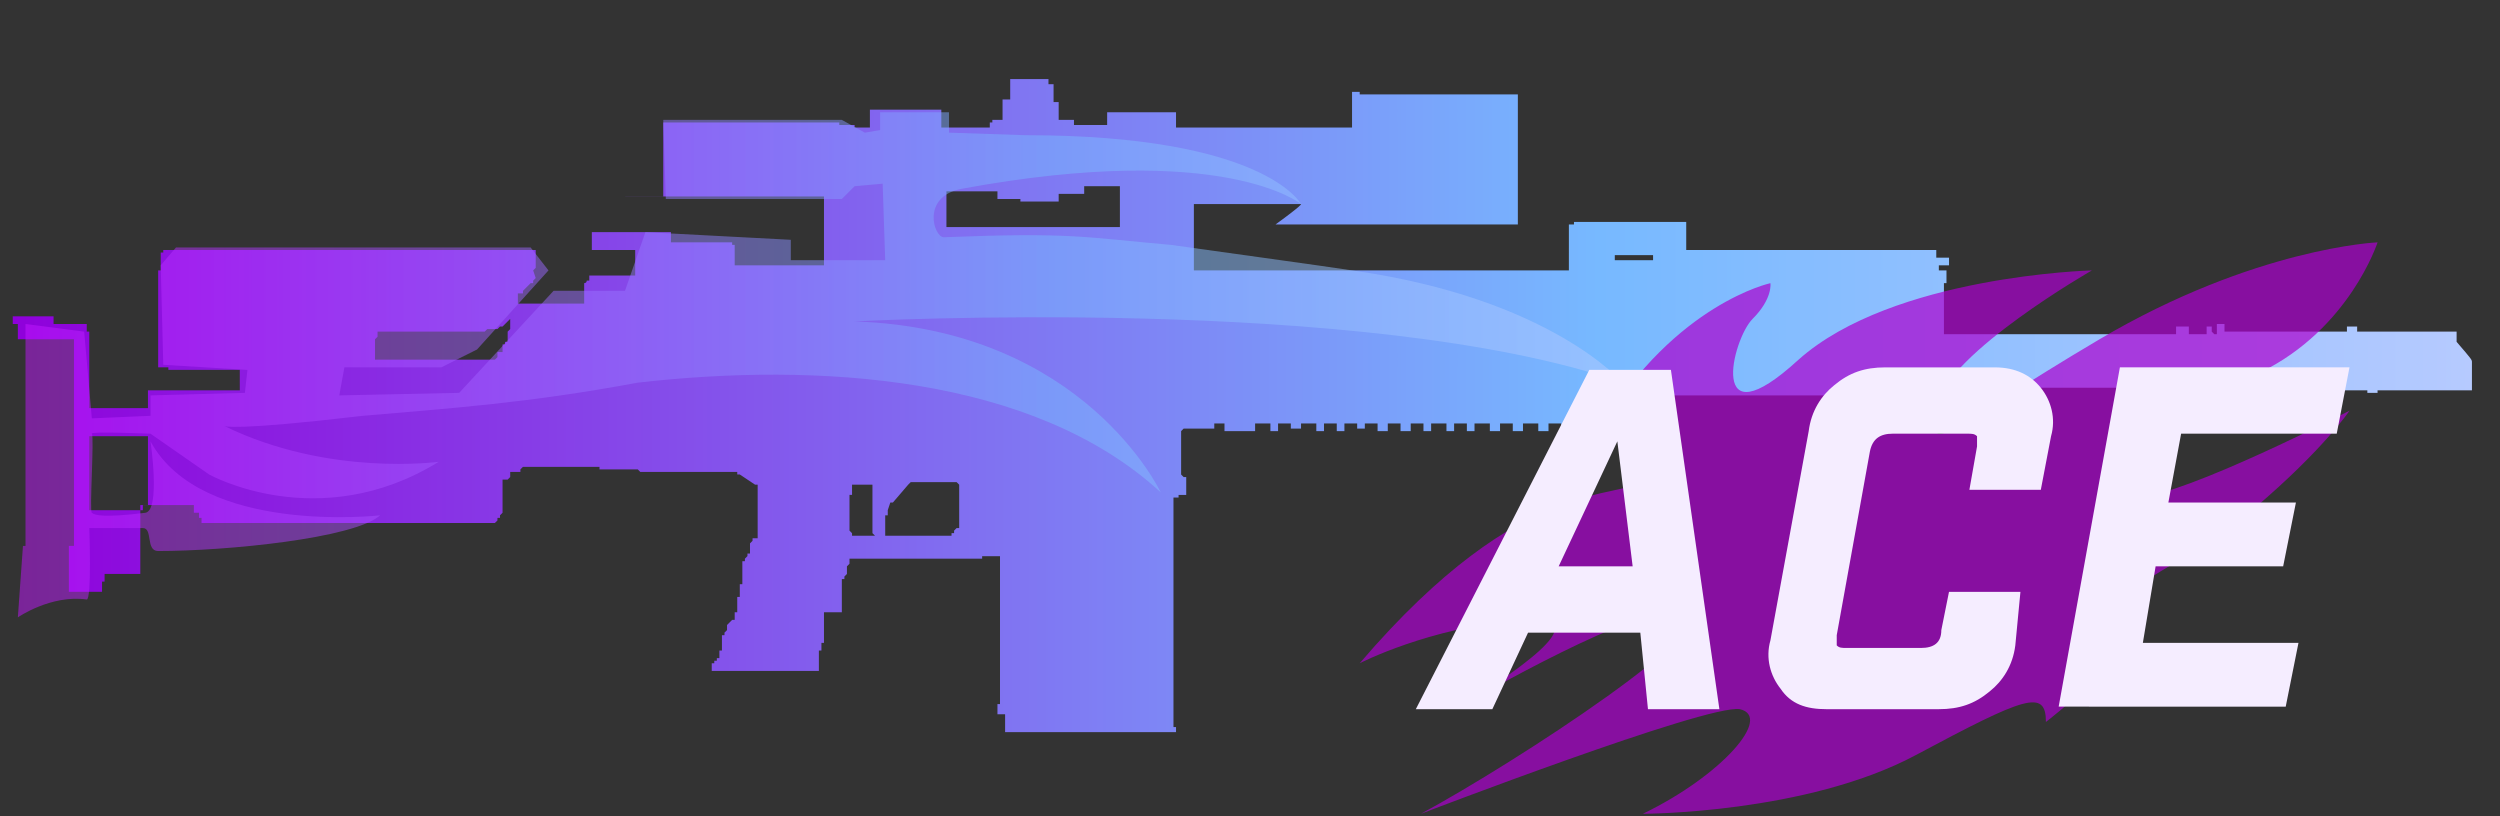 <?xml version="1.0" encoding="utf-8"?>
<!-- Generator: Adobe Illustrator 16.0.0, SVG Export Plug-In . SVG Version: 6.00 Build 0)  -->
<!DOCTYPE svg PUBLIC "-//W3C//DTD SVG 1.0//EN" "http://www.w3.org/TR/2001/REC-SVG-20010904/DTD/svg10.dtd">
<svg version="1.0" id="图层_1" xmlns="http://www.w3.org/2000/svg" xmlns:xlink="http://www.w3.org/1999/xlink" x="0px" y="0px"
	 width="98px" height="32px" viewBox="0 0 98 32" enable-background="new 0 0 98 32" xml:space="preserve">
<rect x="0" y="0" width="98" height="32" fill="#333333" stroke="none"/>
<g id="Selected_Items">
	<g>
		<g id="Selected_Items_44_">
			
				<linearGradient id="SVGID_1_" gradientUnits="userSpaceOnUse" x1="375.46" y1="-262.5" x2="471.86" y2="-262.5" gradientTransform="matrix(1 0 0 -1 -374.96 -246.6)">
				<stop  offset="0" style="stop-color:#8F00DB"/>
				<stop  offset="0.645" style="stop-color:#77B9FF"/>
				<stop  offset="1" style="stop-color:#B6CAFF"/>
			</linearGradient>
			<path fill="url(#SVGID_1_)" d="M96.9,14.2v0.1l0,0v0.1c0,0,0,0,0,0.1c0,0,0,0,0,0.1v0.1l0,0v0.1c0,0,0,0,0,0.1c0,0,0,0,0,0.1
				c0,0,0,0,0,0.1c0,0,0,0,0,0.1v0.1c-0.101,0-0.101,0-0.2,0c-1.2,0-2.4,0-3.5,0v0.1c-0.101,0-0.3,0-0.4,0v-0.1c-1.7,0-3.3,0-5,0
				v0.1v0.1v0.1l0,0c-0.1,0-0.1,0-0.2,0v-0.1h-0.1l0,0c0,0,0,0,0-0.1l0,0v-0.1c-0.1,0-0.3,0-0.5,0v0.1c-0.1,0-0.1,0-0.2,0v-0.1
				c-0.1,0-0.3,0-0.5,0v0.1v0.1v0.1c0,0-0.1,0-0.2,0H86l0,0c-0.1,0-0.1,0-0.2,0l0,0v-0.1v-0.1v-0.1v-0.1c-3,0-5.899,0-8.8,0l0,0l0,0
				c0,0,0,0-0.1,0H76.8v0.3c-0.1,0-0.2,0-0.3,0c-4.5,0-8.9,0-13.4,0v0.4c0,0,0,0-0.1,0v0.6h0.1v0.3H63l0,0l0,0l0,0l0,0l0,0
				c-0.1,0-0.3,0-0.4,0V16.9c-0.1,0-0.199,0-0.399,0V16.6c-0.2,0-0.5,0-0.7,0V16.9c-0.1,0-0.2,0-0.3,0V16.6c-0.101,0-0.3,0-0.5,0
				V16.9c-0.101,0-0.3,0-0.4,0V16.6c-0.2,0-0.399,0-0.6,0V16.9c-0.101,0-0.3,0-0.4,0V16.6c-0.2,0-0.3,0-0.5,0V16.9
				c-0.1,0-0.3,0-0.399,0V16.6c-0.2,0-0.4,0-0.601,0V16.9c-0.1,0-0.2,0-0.3,0V16.6h-0.2c-0.1,0-0.2,0-0.3,0V16.9c-0.1,0-0.2,0-0.3,0
				V16.6c-0.2,0-0.4,0-0.601,0V16.9c-0.1,0-0.199,0-0.3,0V16.6c-0.1,0-0.3,0-0.5,0V16.9c-0.1,0-0.3,0-0.399,0V16.6
				c-0.2,0-0.301,0-0.5,0V16.9c-0.101,0-0.301,0-0.4,0V16.6c-0.2,0-0.3,0-0.5,0v0.2c-0.1,0-0.2,0-0.3,0v-0.2c-0.2,0-0.3,0-0.5,0
				V16.9c-0.101,0-0.2,0-0.3,0V16.6c-0.101,0-0.301,0-0.5,0V16.9c-0.101,0-0.2,0-0.301,0V16.6c-0.199,0-0.399,0-0.6,0v0.2
				c-0.1,0-0.3,0-0.4,0v-0.2c-0.1,0-0.3,0-0.5,0V16.9c-0.1,0-0.199,0-0.3,0V16.6c-0.2,0-0.4,0-0.6,0V16.9c-0.4,0-0.8,0-1.2,0V16.6
				c-0.1,0-0.3,0-0.4,0V16.7l0,0l0,0l0,0v0.1l0,0l0,0l0,0c-0.1,0-0.2,0-0.3,0c-0.1,0-0.1,0-0.2,0H47l0,0h-0.1l0,0l0,0
				c-0.1,0-0.1,0-0.2,0c-0.1,0-0.1,0-0.1,0l0,0l0,0c0,0,0,0-0.1,0h-0.1l0,0L46.3,16.9l0,0l0,0V17l0,0l0,0l0,0c0,0,0,0,0,0.1l0,0
				c0,0,0,0,0,0.101v0.5c0,0,0,0,0,0.1c0,0.101,0,0.101,0,0.101V18v0.1V18.2v0.1c0,0.101,0,0.101,0,0.101v0.1c0,0,0,0,0,0.1l0,0
				l0.1,0.101l0,0c0,0,0,0,0.1,0l0,0l0,0l0,0v0.7l0,0l0,0l0,0l0,0c-0.1,0-0.2,0-0.3,0v0.1h-0.1c0,0,0,0-0.1,0l0,0c0,0.1,0,0.1,0,0.2
				c0,0.1,0,0.1,0,0.2c0,0,0,0.1,0,0.199c0,0.101,0,0.2,0,0.2c0,0.101,0,0.101,0,0.2s0,0.1,0,0.2c0,0.1,0,0.1,0,0.2
				c0,0.1,0,0.1,0,0.199c0,0.101,0,0.101,0,0.2c0,0.101,0,0.2,0,0.3c0,0,0,0.101,0,0.2c0,0.101,0,0.101,0,0.2s0,0.1,0,0.2
				c0,0.1,0,0.1,0,0.2c0,0.1,0,0.1,0,0.199c0,0,0,0.101,0,0.2c0,0.101,0,0.2,0,0.2c0,0.1,0,0.1,0,0.2c0,0.1,0,0.1,0,0.2
				c0,0.1,0,0.1,0,0.199c0,0,0,0.101,0,0.2c0,0.101,0,0.101,0,0.2s0,0.2,0,0.3c0,0.101,0,0.101,0,0.2s0,0.1,0,0.2c0,0.1,0,0.1,0,0.2
				c0,0.1,0,0.1,0,0.199c0,0.101,0,0.2,0,0.301c0,0,0,0.1,0,0.199c0,0.101,0,0.2,0,0.2c0,0.101,0,0.101,0,0.2c0,0,0,0.1,0,0.2
				c0,0.1,0,0.1,0,0.2c0,0.1,0,0.1,0,0.1V28c0,0.1,0,0.1,0,0.2v0.1V28.4v0.1c0,0,0,0,0.1,0v0.2c-2.2,0-4.3,0-6.5,0
				c-0.1,0-0.1,0-0.1,0h-0.1V28.6c0,0,0,0,0-0.1s0,0,0-0.1V28.3c0,0,0,0,0-0.1l0,0c0,0,0,0,0-0.101l0,0c0,0,0,0,0-0.1l0,0l0,0
				c-0.1,0-0.2,0-0.3,0v-0.4c0,0,0,0,0.1,0c0-0.1,0-0.199,0-0.199c0-0.101,0-0.101,0-0.2c0-0.101,0-0.101,0-0.2s0-0.1,0-0.2
				c0-0.1,0-0.1,0-0.2c0-0.1,0-0.1,0-0.199c0-0.101,0-0.2,0-0.301c0,0,0-0.1,0-0.199c0-0.101,0-0.101,0-0.2c0-0.101,0-0.101,0-0.2
				s0-0.1,0-0.2c0-0.1,0-0.2,0-0.3c0,0,0-0.1,0-0.2c0-0.1,0-0.2,0-0.2c0-0.1,0-0.1,0-0.199c0-0.101,0-0.101,0-0.2
				c0-0.101,0-0.101,0-0.2c0,0,0-0.1,0-0.2c0-0.1,0-0.1,0-0.2c0-0.1,0-0.199,0-0.3c0-0.1,0-0.1,0-0.2c0-0.1,0-0.1,0-0.199
				c0-0.101,0-0.101,0-0.2c0-0.101,0-0.101,0-0.2s0-0.2,0-0.3c0,0,0-0.101,0-0.2s0-0.1,0-0.2c-0.1,0-0.1,0-0.1,0c-0.1,0-0.2,0-0.3,0
				l0,0c0,0,0,0-0.1,0l0,0l0,0h-0.1c-0.1,0-0.1,0-0.1,0V21.9c-1.6,0-3.2,0-4.8,0c-0.1,0-0.3,0-0.4,0V22.1L33.2,22.2l0,0l0,0l0,0l0,0
				l0,0v0.1l0,0l0,0V22.4l0,0v0.1l0,0l-0.1,0.1l0,0l0,0l0,0l0,0V22.7l0,0l0,0l0,0l0,0H33v0.1l0,0V22.9l0,0l0,0l0,0l0,0l0,0l0,0l0,0
				V24c0,0,0,0-0.1,0c-0.2,0-0.4,0-0.6,0l0,0v0.1l0,0l0,0l0,0l0,0l0,0l0,0l0,0l0,0l0,0l0,0l0,0l0,0l0,0l0,0V24.2l0,0l0,0l0,0l0,0
				l0,0l0,0l0,0l0,0l0,0l0,0V25l0,0v0.2l0,0l0,0l0,0c0,0,0,0-0.1,0v0.1l0,0V25.4l0,0l0,0l0,0l0,0l0,0l0,0l0,0l0,0v0.1l0,0l0,0l0,0
				l0,0l0,0l0,0l0,0l0,0h-0.1l0,0l0,0l0,0l0,0l0,0l0,0l0,0v0.1l0,0l0,0l0,0l0,0l0,0l0,0l0,0l0,0v0.5l0,0l0,0l0,0l0,0V26.2l0,0v0.1
				l0,0c0,0,0,0-0.1,0l0,0c-0.2,0-0.4,0-0.6,0h-0.1c0,0,0,0-0.1,0c0,0,0,0-0.1,0H31c-0.1,0-0.1,0-0.2,0l0,0c-0.1,0-0.1,0-0.2,0
				s-0.1,0-0.2,0h-0.1h-0.1c-0.1,0-0.1,0-0.2,0h-0.1h-0.1h-0.1c-0.1,0-0.1,0-0.1,0h-0.1c-0.1,0-0.1,0-0.2,0h-0.1h-0.1l0,0H29h-0.1
				h-0.1h-0.1h-0.1h-0.1c-0.1,0-0.1,0-0.1,0s0,0-0.1,0h-0.1c-0.1,0-0.1,0-0.1,0c-0.1,0-0.1,0-0.2,0l0,0V25.9l0,0V26l0,0l0,0l0,0l0,0
				l0,0l0,0c0,0,0,0,0.1,0v-0.1l0,0l0,0h0.1V25.8l0,0l0,0c0,0,0,0,0.1,0v-0.1l0,0l0,0l0,0l0,0V25.6l0,0v-0.1l0,0l0,0l0,0l0,0
				c0,0,0,0,0.1,0V25l0,0l0,0l0,0l0,0l0,0l0,0v-0.1l0,0l0,0h0.1V24.8l0.1-0.1V24.6l0,0l0,0l0,0l0,0v-0.1l0.1-0.1l0,0l0.1-0.101l0,0
				l0,0h0.1v-0.1l0,0V24.1l0,0V24l0,0l0,0l0,0h0.1v-0.1l0,0V23.8l0,0l0,0l0,0l0,0l0,0l0,0v-0.1l0,0v-0.2l0,0l0,0v-0.1H29l0,0V23.3
				l0,0l0,0v-0.1l0,0l0,0l0,0l0,0V23.1l0,0V23l0,0l0,0v-0.1h0.1V22c0,0,0,0,0.1,0l0,0l0,0l0,0v-0.1l0,0l0,0l0.1-0.101v-0.1
				c0,0,0,0,0.1,0l0,0V21.6l0,0l0,0l0,0l0,0l0,0l0,0l0,0l0,0l0,0v-0.1l0,0l0,0l0,0l0,0l0,0l0,0l0,0v-0.1l0,0V21.3l0,0l0,0l0,0l0,0
				l0,0l0.1-0.1l0,0l0,0l0,0l0,0V21.1l0,0l0,0l0,0l0,0l0,0l0,0l0,0l0,0l0,0l0,0c0,0,0,0,0.1,0l0,0h0.1V21l0,0v-0.1l0,0V20.8l0,0l0,0
				v-0.3l0,0v-0.1l0,0V19h-0.1l0,0l0,0l0,0l0,0l0,0l0,0l0,0l0,0L29,18.6l0,0l0,0h-0.1l0,0v-0.1h-0.1l0,0l0,0c0,0,0,0-0.1,0l0,0l0,0
				l0,0l0,0l0,0c0,0,0,0-0.1,0c-1.2,0-2.4,0-3.5,0l0,0l0,0l0,0l0,0L25,18.4c0,0,0,0-0.1,0l0,0c0,0,0,0-0.1,0l0,0h-0.1l0,0
				c0,0,0,0-0.1,0h-0.1c-0.3,0-0.7,0-1,0V18.3c-0.8,0-1.5,0-2.3,0c0,0,0,0-0.1,0c-0.2,0-0.4,0-0.6,0l0,0L20.4,18.4l0,0l0,0l0,0l0,0
				l0,0l0,0l0,0l0,0l0,0l0,0l0,0l0,0v0.1c0,0,0,0-0.1,0l0,0l0,0l0,0l0,0l0,0l0,0l0,0h-0.1l0,0l0,0l0,0l0,0h-0.1c0,0,0,0-0.1,0l0,0
				l0,0v0.1l0,0l0,0l0,0l0,0l0,0l0,0l0,0l0,0l0,0l0,0l0,0V18.7l0,0l-0.1,0.1l0,0l0,0l0,0l0,0l0,0l0,0l0,0l0,0l0,0l0,0l0,0l0,0l0,0
				l0,0h-0.1l0,0l0,0l0,0l0,0l0,0l0,0l0,0c0,0,0,0-0.1,0l0,0l0,0l0,0l0,0l0,0l0,0l0,0l0,0l0,0V18.9l0,0c0,0,0,0,0,0.1s0,0,0,0
				s0,0,0,0.1c0,0.101,0,0.101,0,0.101s0,0,0,0.1c0,0,0,0,0,0.101v0.1c0,0,0,0,0,0.1c0,0.101,0,0,0,0.101c0,0.1,0,0.1,0,0.1
				s0,0,0,0.101l0,0V20c0,0,0,0,0,0.1l0,0L19.6,20.2c0,0,0,0,0,0.1c0,0,0,0-0.1,0c0,0,0,0,0,0.101c0,0,0,0-0.1,0.1c0,0,0,0-0.1,0
				l0,0h-0.1c0,0,0,0-0.1,0c0,0,0,0-0.1,0l0,0c-2.2,0-4.4,0-6.6,0c-0.8,0-1.5,0-2.3,0c-0.7,0-1.4,0-2.1,0l0,0c0,0,0,0-0.1,0v-0.1
				l0,0l0,0V20.3H7.8l0,0c0-0.1,0-0.1,0-0.2l0,0c-0.1,0-0.2,0-0.2,0V20l0,0c0,0,0,0,0-0.1l0,0c0,0,0,0,0-0.101c-0.7,0-1.4,0-2.1,0
				V19.9c0,0.1,0,0.1,0,0.199c0,0.101,0,0.101,0,0.2c0,0.101,0,0.101,0,0.2s0,0.2,0,0.3c0,0.101,0,0.101,0,0.2s0,0.1,0,0.2
				c0,0.1,0,0.1,0,0.2c0,0.1,0,0.1,0,0.199c0,0.101,0,0.101,0,0.2c0,0.101,0,0.101,0,0.2c0,0,0,0,0,0.1v0.4c-0.1,0-0.2,0-0.4,0l0,0
				c-0.3,0-0.7,0-1,0v0.3c0,0,0,0-0.1,0v0.4l0,0c0,0,0,0-0.1,0s-0.3,0-0.5,0l0,0l0,0l0,0H3.3l0,0c0,0,0,0-0.1,0c-0.1,0-0.2,0-0.2,0
				c-0.1,0-0.2,0-0.3,0l0,0V23.1V23v-0.1c0-0.101,0-0.101,0-0.101v-0.1c0,0,0,0,0-0.101c0-0.1,0-0.1,0-0.1v-0.1V22.3v-0.1
				c0-0.101,0-0.101,0-0.101V22v-0.1V21.8v-0.1c0,0,0,0,0-0.101c0-0.1,0-0.1,0-0.1v-0.1c0,0,0.1,0,0.2,0V21.1l0,0l0,0
				c0-0.1,0-0.1,0-0.199c0-0.101,0-0.101,0-0.2c0-0.101,0-0.101,0-0.2s0-0.1,0-0.2c0-0.1,0-0.1,0-0.2c0-0.1,0-0.1,0-0.199
				c0-0.101,0-0.101,0-0.2c0-0.101,0-0.2,0-0.3c0,0,0-0.101,0-0.2c0-0.101,0-0.101,0-0.2s0-0.2,0-0.2c0-0.1,0-0.2,0-0.2
				s0-0.1,0-0.199c0,0,0-0.101,0-0.2c0-0.101,0-0.2,0-0.2c0-0.1,0-0.1,0-0.2c0-0.1,0-0.1,0-0.2c0-0.1,0-0.1,0-0.199
				c0-0.101,0-0.101,0-0.2c0-0.101,0-0.101,0-0.2s0-0.2,0-0.3c0,0,0-0.101,0-0.2c0-0.1,0-0.1,0-0.2c0-0.1,0-0.1,0-0.2s0-0.1,0-0.2
				s0-0.2,0-0.3c0,0,0-0.1,0-0.2s0-0.2,0-0.2c0-0.1,0-0.1,0-0.2s0-0.1,0-0.2c0-0.1,0-0.1,0-0.2l0,0l0,0l0,0c0,0,0,0,0-0.1
				c0,0,0,0,0-0.1c0,0,0,0,0-0.1l0,0v-0.1c0,0,0,0,0-0.1V14l0,0c0,0,0,0,0-0.1l0,0c0,0,0,0,0-0.1c0,0,0,0,0-0.1c0,0,0,0,0-0.1
				c0,0,0,0,0-0.1V14c0,0,0,0,0-0.1c0,0,0,0,0-0.1c0-0.1,0-0.1,0-0.1s0,0,0-0.1l0,0c0,0,0,0,0-0.1s0,0,0-0.1v-0.1H0.7l0,0v-0.2V13
				v-0.3c-0.1,0-0.1,0-0.2,0v-0.3c0.3,0,0.5,0,0.8,0l0,0c0.3,0,0.5,0,0.8,0v0.3H2l0,0c0.5,0,0.9,0,1.4,0V13h0.1l0,0
				c0,0.1,0,0.1,0,0.2c0,0.1,0,0.2,0,0.2c0,0.1,0,0.1,0,0.2s0,0.1,0,0.2c0,0.1,0,0.1,0,0.2c0,0,0,0.1,0,0.2c0,0.1,0,0.1,0,0.2
				s0,0.2,0,0.3c0,0.1,0,0.1,0,0.2s0,0.1,0,0.2s0,0.1,0,0.2c0,0.1,0,0.1,0,0.2s0,0.2,0,0.3c0,0,0,0.1,0,0.2c0.8,0,1.5,0,2.3,0
				c0-0.1,0-0.1,0-0.2c0-0.1,0-0.1,0-0.2s0-0.1,0-0.2s0-0.1,0-0.1h0.1c0.1,0,0.1,0,0.2,0c1.1,0,2.2,0,3.3,0c0-0.1,0-0.1,0-0.2V15
				v-0.1v-0.1c0-0.1,0-0.1,0-0.1v-0.1v-0.1l0,0c-0.9,0-1.9,0-2.8,0v-0.1c-0.1,0-0.2,0-0.4,0V14l0,0v-0.3l0,0l0,0c0,0,0-0.1,0-0.2
				v-0.1c0-0.1,0-0.1,0-0.2c0-0.1,0-0.1,0-0.1s0-0.1,0-0.2v-0.1c0,0,0-0.1,0-0.2v-0.1c0-0.1,0-0.1,0-0.2c0-0.1,0-0.1,0-0.2V12
				c0,0,0-0.1,0-0.2v-0.1c0-0.1,0-0.1,0-0.1v-0.1c0-0.1,0-0.1,0-0.2v-0.1c0,0,0-0.1,0-0.2l0,0v-0.3l0,0v-0.1h0.1V9.9h0.1V9.8
				c0.1,0,0.1,0,0.2,0l0,0c0.1,0,0.2,0,0.4,0c3.1,0,6.3,0,9.4,0c0.1,0,0.2,0,0.3,0c0.4,0,0.9,0,1.3,0l0,0l0,0c0.2,0,0.5,0,0.8,0
				c0.2,0,0.4,0,0.6,0h0.2c0.4,0,0.7,0,1.1,0l0,0c0.1,0,0.2,0,0.3,0l0,0l0,0l0,0l0,0v0.5l0,0l0,0v0.1l0,0v0.1l0,0l0,0l0,0l0,0
				l-0.1,0.1l0,0l0.1,0.3l0,0L20.9,11l0,0v0.1h-0.1l0,0l-0.1,0.1l0,0l0,0l-0.1,0.1l0,0l-0.1,0.1l0,0l0,0l0,0l0,0v0.1h-0.1l0,0l0,0
				l0,0c0,0,0,0-0.1,0V12l0,0l0,0l0,0v0.1l0,0l-0.1,0.1l0,0l0,0l0,0l0,0l0,0l0,0l0,0l-0.1,0.1l0,0l0,0L20,12.4l0,0l0,0v0.1l0,0l0,0
				l0,0l0,0l0,0l0,0l0,0l0,0l0,0l0,0l0,0l0,0l0,0l-0.1,0.1l0,0l0,0l0,0l0,0l0,0l0,0l0,0l0,0l-0.1,0.1l0,0l-0.1,0.1l0,0h-0.1
				l-0.1,0.1l0,0l0,0l0,0l0,0h-0.1l0,0l0,0l0,0h-0.1l0,0c0,0,0,0-0.1,0l0,0l0,0h-0.1l0,0L19,13l0,0l0,0c0,0,0,0-0.1,0l0,0h-0.1l0,0
				h-0.1c-1.3,0-2.6,0-3.9,0v0.1l0,0v0.1l-0.1,0.1c0,0,0,0,0,0.1v0.1l0,0c0,0,0,0,0,0.1v0.1c0,0,0,0,0,0.1l0,0v0.1c0,0,0,0,0,0.1
				l0,0v0.1c0.9,0,1.9,0,2.8,0c0.6,0,1.2,0,1.8,0l0,0l0,0l0,0l0,0l0,0c0,0,0,0,0.1,0l0,0l0,0l0,0l0,0l0,0l0,0l0,0l0,0l0,0l0.1-0.1
				l0,0l0,0v-0.1l0,0l0,0l0,0l0,0l0,0l0,0l0,0v-0.1l0,0l0,0c0,0,0,0,0.1,0l0,0c0,0,0,0,0.1,0l0,0l0,0l0,0l0,0l0,0l0,0v-0.1l0,0l0,0
				v-0.1l0,0l0,0l0,0l0,0l0,0v-0.1l0,0l0,0c0,0,0,0,0.1,0l0,0l0,0l0,0l0,0l0,0l0,0l0,0l0,0l0,0l0,0v-0.1l0,0l0,0l0,0c0,0,0,0,0.1,0
				l0,0l0,0v-0.1l0,0l0,0V13l0,0l0,0l0,0l0,0l0,0l0,0l0,0l0,0l0,0l0,0l0,0l0,0l0,0l0,0l0,0l0.1-0.1l0,0l0,0l0,0l0,0l0,0v-0.1l0,0
				l0,0l0,0l0,0l0,0l0,0l0,0V12l0,0l0,0l0,0l0,0l0,0l0,0c0,0,0,0,0.1,0l0,0l0,0l0,0l0,0l0,0l0,0l0,0l0,0v-0.1l0,0l0,0
				c0.1,0,0.1,0,0.2,0l0,0c0.2,0,0.4,0,0.7,0l0,0c0.1,0,0.2,0,0.3,0h0.1h0.1c0.1,0,0.1,0,0.2,0l0,0c0.3,0,0.5,0,0.8,0h0.3l0,0l0,0
				l0,0l0,0l0,0l0,0h0.1l0,0v-0.1v-0.1c0,0,0,0,0-0.1c0,0,0,0,0-0.1v-0.1v-0.1c0,0,0,0,0-0.1c0,0,0,0,0-0.1c0,0,0.1,0,0.1-0.1
				c0,0,0,0,0.1,0l0,0v-0.2l0,0h0.1c0.6,0,1.1,0,1.7,0v-1c-0.4,0-0.9,0-1.3,0c-0.1,0-0.2,0-0.3,0c0,0,0,0-0.1,0V9.1
				c0.1,0,0.1,0,0.2,0c0.7,0,1.4,0,2.1,0l0,0l0,0l0,0l0,0l0,0h0.1l0,0l0,0l0,0l0,0c0.2,0,0.3,0,0.5,0c0,0,0,0,0.1,0l0,0h0.1l0,0l0,0
				v0.1l0,0v0.3c0.8,0,1.6,0,2.4,0v0.1h0.1v0.1v0.1l0,0c0,0,0,0,0,0.1V10c0,0,0,0,0,0.1s0,0,0,0.1l0,0v0.1l0,0c0,0,0,0,0,0.1l0,0
				c1.1,0,2.3,0,3.5,0v-0.1c0-0.1,0-0.1,0-0.2s0-0.1,0-0.2s0-0.1,0-0.2c0-0.1,0-0.2,0-0.3c0,0,0-0.1,0-0.2c0-0.1,0-0.1,0-0.2
				s0-0.1,0-0.2c0-0.1,0-0.1,0-0.2s0-0.2,0-0.3c0,0,0-0.1,0-0.2s0-0.2,0-0.2c0-0.1,0-0.1,0-0.2c-0.2,0-0.5,0-0.7,0l0,0l0,0l0,0h-0.1
				l0,0l0,0l0,0l0,0l0,0l0,0l0,0c0,0,0,0-0.1,0l0,0l0,0h-0.1l0,0h-0.1c-2.2,0-4.3,0-6.5,0l0,0c-0.1,0-0.2,0-0.3,0H26
				c0-0.1,0-0.1,0-0.1V7.5V7.4l0,0c0-0.1,0-0.1,0-0.2c0,0,0-0.1,0-0.2s0-0.1,0-0.2c0,0,0-0.1,0-0.2s0-0.1,0-0.2V6.3
				c0-0.1,0-0.1,0-0.2s0-0.1,0-0.2V5.8c0-0.1,0-0.1,0-0.2s0-0.1,0-0.2c0,0,0-0.1,0-0.2c0-0.1,0-0.1,0-0.2c0,0,0-0.1,0-0.2
				c0.1,0,0.3,0,0.4,0l0,0c2.2,0,4.4,0,6.5,0v0.1c0,0,0.1,0,0.2,0l0,0h0.1l0,0h0.1h0.1l0,0h0.1V5c0,0,0,0,0.1,0l0,0l0,0l0,0l0,0
				c0.2,0,0.3,0,0.5,0V4.9c0-0.1,0-0.2,0-0.2c0-0.1,0-0.1,0-0.2c0,0,0-0.1,0-0.2c0.1,0,0.2,0,0.3,0c0,0,0,0,0.1,0c0.8,0,1.6,0,2.4,0
				v0.4l0,0c0,0.1,0,0.1,0,0.2V5c0.6,0,1.3,0,1.9,0V4.8c0,0,0,0,0.1,0V4.7c0.2,0,0.3,0,0.5,0l0,0c0,0,0,0-0.1,0V4.1l0,0l0,0l0,0V3.9
				c0.1,0,0.2,0,0.3,0l0,0V3.8V3.7V3.6V3.5V3.4l0,0V3.1c0.5,0,1,0,1.5,0v0.2c0.1,0,0.1,0,0.2,0v0.5l0,0v0.1c0,0,0,0,0,0.1l0,0
				c0.1,0,0.2,0,0.2,0v0.7c0.2,0,0.4,0,0.6,0v0.2l0,0l0,0l0,0l0,0l0,0l0,0l0,0l0,0c0.4,0,0.9,0,1.3,0c0-0.1,0-0.1,0-0.2V4.6l0,0V4.4
				c0.8,0,1.5,0,2.3,0c0.1,0,0.2,0,0.4,0v0.2v0.1v0.1c0,0.1,0,0.1,0,0.2c0.7,0,1.4,0,2.1,0l0,0l0,0h0.1l0,0c0,0,0,0,0.1,0s0,0,0,0
				h0.1h0.1h0.1h0.1h0.1c0,0,0,0,0.1,0l0,0l0,0c0,0,0,0,0.1,0c0,0,0,0,0.1,0l0,0c0,0,0.1,0,0.2,0h0.1h0.1l0,0l0,0c0,0,0.101,0,0.2,0
				l0,0l0,0c0,0,0,0,0.101,0l0,0H50h0.1l0,0c0,0,0.101,0,0.2,0l0,0H50.4h0.1l0,0h0.1C50.7,5,50.7,5,50.7,5l0,0h0.1
				C50.9,5,50.9,5,51,5l0,0h0.1l0,0H51.2c0.1,0,0.1,0,0.2,0l0,0l0,0c0,0,0,0,0.1,0l0,0c0.1,0,0.2,0,0.3,0C51.9,5,51.9,5,52,5l0,0
				c0,0,0.1,0,0.2,0l0,0h0.1H52.4c0.1,0,0.1,0,0.199,0C52.7,5,52.7,5,52.8,5l0,0c0,0,0,0,0.101,0l0,0H53l0,0l0,0V3.6l0,0l0,0
				c0.1,0,0.2,0,0.3,0v0.1c1.9,0,3.8,0,5.7,0l0,0h0.1c0.101,0,0.2,0,0.4,0v0.2V4v0.1c0,0,0,0.1,0,0.2c0,0.1,0,0.1,0,0.2s0,0.1,0,0.2
				c0,0.1,0,0.1,0,0.2s0,0.2,0,0.3c0,0,0,0.1,0,0.2s0,0.2,0,0.2c0,0.1,0,0.1,0,0.2c0,0,0,0.1,0,0.2s0,0.1,0,0.2c0,0,0,0.1,0,0.2
				s0,0.1,0,0.2s0,0.1,0,0.2c0,0.1,0,0.1,0,0.2s0,0.1,0,0.2c0,0.1,0,0.2,0,0.3s0,0.1,0,0.2c0,0.1,0,0.2,0,0.3s0,0.1,0,0.2
				c0,0.1,0,0.1,0,0.2s0,0.1,0,0.2c0,0,0,0.1,0,0.2c-0.1,0-0.2,0-0.4,0l0,0c-1.899,0-3.8,0-5.699,0l0,0c-0.2,0-0.4,0-0.601,0
				c-0.1,0-0.1,0-0.2,0l0,0c0,0-0.1,0-0.199,0c0,0,0,0-0.101,0c-0.1,0-0.1,0-0.2,0l0,0H52c-0.1,0-0.1,0-0.1,0l0,0
				c-0.101,0-0.101,0-0.2,0H51.6c0,0,0,0-0.1,0s-0.1,0-0.1,0H51.3h-0.1H51.1c-0.1,0-0.1,0-0.1,0h-0.1H50.8l0,0c-0.1,0-0.1,0-0.1,0
				s-0.101,0-0.2,0h-0.1c-0.101,0-0.101,0-0.101,0c-0.1,0-0.1,0-0.2,0H50C51.1,8,51,8,51,8h-0.1H50.8c-0.1,0-0.1,0-0.1,0H50.6l0,0
				h-0.1l0,0c0,0,0,0-0.1,0l0,0c0,0,0,0-0.101,0h-0.1H50.1H50c-0.1,0-0.1,0-0.1,0S49.8,8,49.7,8c-0.9,0-1.8,0-2.8,0l0,0h-0.1
				c0,0.1,0,0.1,0,0.1c0,0.1,0,0.1,0,0.2c0,0.1,0,0.1,0,0.2s0,0.1,0,0.2c0,0,0,0.1,0,0.2s0,0.1,0,0.2s0,0.2,0,0.3c0,0,0,0.1,0,0.2
				s0,0.1,0,0.2c0,0.1,0,0.1,0,0.2s0,0.1,0,0.2c0,0.1,0,0.2,0,0.3v0.1c4.9,0,9.8,0,14.7,0l0,0c0,0,0,0,0-0.1c0,0,0,0,0-0.1l0,0
				c0,0,0,0,0-0.1l0,0c0,0,0,0,0-0.1V9.7c0,0,0,0,0-0.1l0,0c0,0,0,0,0-0.1s0,0,0-0.1c0,0,0,0,0-0.1l0,0V8.8c0.1,0,0.1,0,0.2,0V8.7
				c0.899,0,1.7,0,2.6,0l0,0c0.101,0,0.2,0,0.3,0c0,0,0,0,0.101,0l0,0l0,0l0,0h0.1l0,0l0,0l0,0H64.9l0,0l0,0l0,0H65l0,0
				c0,0,0,0,0.1,0l0,0c0.301,0,0.601,0,0.9,0l0,0l0,0l0,0c0,0,0,0,0.1,0v0.1l0,0l0,0l0,0l0,0v0.1l0,0V9l0,0v0.1l0,0v0.1l0,0l0,0l0,0
				l0,0l0,0v0.1l0,0v0.1l0,0v0.4c1,0,2,0,3,0c0,0,0,0,0.101,0h0.1l0,0c2.2,0,4.4,0,6.601,0v0.3c0.199,0,0.3,0,0.5,0v0.3
				c-0.101,0-0.301,0-0.4,0v0.2l0,0c0.1,0,0.2,0,0.3,0v0.1l0,0v0.4c0,0,0,0-0.1,0v0.1c0,0,0,0.1,0,0.2v0.1c0,0,0,0.1,0,0.2v0.1v0.1
				c0,0.1,0,0.1,0,0.2s0,0.1,0,0.1c0,0.1,0,0.1,0,0.2v0.1c0,0.1,0,0.1,0,0.2v0.1c0,0.1,0,0.1,0,0.2v0.1c3,0,6.1,0,9.1,0V13v-0.1
				v-0.1c0,0,0,0,0.101,0c0.1,0,0.3,0,0.399,0V13v0.1H85.9l0,0c0.199,0,0.399,0,0.6,0v-0.3c0.1,0,0.1,0,0.2,0v0.1V13l0,0l0.1,0.1
				l0,0c0,0,0,0,0.101,0V13c0,0,0-0.1,0-0.2c0,0,0,0,0-0.1c0.1,0,0.1,0,0.199,0l0,0H87.2v0.1l0,0V13c1.6,0,3.2,0,4.8,0v-0.2
				c0.1,0,0.3,0,0.4,0V13c1.3,0,2.6,0,3.899,0v0.2c0,0,0,0,0,0.1c0,0,0,0,0,0.1l0,0C96.9,14.1,96.9,14.1,96.9,14.2L96.9,14.2z
				 M63.3,10.2c0.5,0,1,0,1.5,0V10c-0.5,0-1,0-1.5,0V10.2z M43.9,5.5L43.9,5.5L43.9,5.5L43.9,5.5z M40,7.8c-0.3,0-0.6,0-0.9,0V7.5
				c-0.6,0-1.3,0-1.9,0l0,0h-0.1l0,0c0,0.1,0,0.1,0,0.2c0,0.1,0,0.1,0,0.2c0,0,0,0.1,0,0.2s0,0.1,0,0.2c0,0.1,0,0.1,0,0.2
				s0,0.1,0,0.2c0,0.1,0,0.1,0,0.2h0.1c2.2,0,4.5,0,6.7,0c0,0,0,0,0-0.1c0-0.1,0-0.2,0-0.3c0,0,0-0.1,0-0.2c0-0.1,0-0.2,0-0.2
				c0-0.1,0-0.1,0-0.2s0-0.1,0-0.2c0-0.1,0-0.1,0-0.2s0-0.1,0-0.2c-0.3,0-0.6,0-0.9,0h-0.1c-0.1,0-0.3,0-0.4,0v0.3c-0.3,0-0.7,0-1,0
				v0.3c-0.5,0-1,0-1.5,0V7.8z M33.4,19v0.1l0,0V19.4c0,0,0,0-0.1,0l0,0l0,0v0.1v0.1c0,0.101,0,0.101,0,0.101v0.1V19.9V20v0.1
				c0,0,0,0,0,0.101c0,0.1,0,0.1,0,0.1V20.4c0,0,0,0,0,0.1v0.1c0,0,0,0,0,0.101l0,0l0,0v0.1l0.1,0.101V21l0,0l0,0l0,0l0,0h0.1l0,0
				l0,0l0,0c0,0,0,0,0.1,0c0,0,0,0,0.1,0c0,0,0,0,0.1,0h0.1c1,0,2.1,0,3.1,0h0.1h0.1h0.1v-0.1c0,0,0,0,0.1,0l0,0V20.8l0,0l0,0
				l0.1-0.1l0,0c0,0,0,0,0.1,0l0,0l0,0c0,0,0,0,0-0.101c0,0,0,0,0-0.1s0-0.1,0-0.1s0,0,0-0.101l0,0c0-0.1,0-0.1,0-0.1V20.1V20l0,0
				v-0.1c0,0,0,0,0-0.101c0,0,0,0,0-0.1V19.6l0,0v-0.1c0,0,0,0,0-0.1V19.3l0,0V19l0,0l0,0l0,0l0,0v-0.1l0,0V19l-0.1-0.1l0,0
				c0,0,0,0-0.1,0l0,0c-0.5,0-1,0-1.5,0l0,0l0,0l0,0l0,0l0,0l0,0l0,0l0,0c0,0,0,0-0.1,0l0,0c0,0,0,0-0.1,0l0,0l0,0l0,0l0,0l0,0l0,0
				l0,0L35.6,19l0,0l0,0L35,19.7c0,0,0,0-0.1,0l0,0l0,0l0,0l0,0l0,0L34.8,20l0,0l0,0v0.1l0,0l0,0l0,0V20.2h-0.1v0.1l0,0l0,0v0.2l0,0
				v0.2l0,0v0.1l0,0l0,0l0,0l0,0V21h-0.1h-0.1h-0.1l0,0l0,0h-0.1l0,0l0,0l-0.1-0.1V20.8l0,0v-0.1l0,0l0,0l0,0V21l0,0v-0.1l0,0V20.6
				l0,0v-0.1l0,0l0,0c0,0,0,0,0-0.1l0,0c0,0,0,0,0-0.101v-0.2c0,0,0,0,0-0.1l0,0v-0.1V19.8v-0.1V19.6c0,0,0,0,0-0.1l0,0v-0.1V19.3
				l0,0V19c-0.1,0-0.2,0-0.3,0l0,0C33.7,19,33.6,19,33.4,19L33.4,19L33.4,19L33.4,19L33.4,19z M22.1,11.8
				C22.1,11.8,22.2,11.8,22.1,11.8L22.1,11.8L22.1,11.8L22.1,11.8z M3.5,17.2c0,0.1,0,0.1,0,0.2c0,0.1,0,0.1,0,0.199
				c0,0.101,0,0.2,0,0.2c0,0.101,0,0.101,0,0.2s0,0.1,0,0.2c0,0.1,0,0.1,0,0.2c0,0.1,0,0.1,0,0.199c0,0.101,0,0.2,0,0.301
				c0,0,0,0.1,0,0.199c0,0.101,0,0.101,0,0.2c0,0.101,0,0.2,0,0.2s0,0.1,0,0.2c0,0.1,0,0.1,0,0.2V20c0.7,0,1.4,0,2.1,0
				c0,0,0,0,0-0.1l0,0V19.8l0,0c0.1,0,0.1,0,0.2,0l0,0l0,0v-0.7l0,0c0-0.1,0-0.1,0-0.199c0-0.101,0-0.101,0-0.2V18.6c0,0,0,0,0-0.1
				s0-0.1,0-0.2c0-0.1,0-0.2,0-0.3c0,0,0-0.1,0-0.2c0-0.1,0-0.1,0-0.2c0-0.1,0-0.1,0-0.199c0-0.101,0-0.101,0-0.2V17.1
				c-0.3,0-0.6,0-0.9,0c0,0-0.1,0-0.2,0c-0.4,0-0.8,0-1.2,0C3.5,17.1,3.5,17.1,3.5,17.2z M14.7,19.8C14.7,19.8,14.8,19.8,14.7,19.8
				C14.8,19.8,14.8,19.8,14.7,19.8L14.7,19.8z"/>
		</g>
	</g>
</g>
<g id="guides">
</g>
<linearGradient id="SVGID_2_" gradientUnits="userSpaceOnUse" x1="-51.473" y1="-232.651" x2="-42.06" y2="-232.651" gradientTransform="matrix(6.652 0 0 6.652 343.111 1561.942)">
	<stop  offset="0" style="stop-color:#C216FF"/>
	<stop  offset="0.645" style="stop-color:#77B9FF"/>
	<stop  offset="1" style="stop-color:#B6CAFF"/>
</linearGradient>
<path fill="url(#SVGID_2_)" fill-opacity="0.5" d="M0.9,21.4l-0.2,2.8c0,0,1.3-0.9,2.7-0.7c0.2,0,0.1-2.8,0.1-2.8s0.4,0,2.1,0
	C6,20.7,5.7,21.6,6.2,21.6c2.7,0,7.7-0.5,8.7-1.399c0,0-7,0.8-9-2.9c0,0,0.4,2.7-0.2,2.8c-1.6,0.2-2,0.101-2.1,0c-0.1,0,0.1-3,0-3.1
	s2.3,0,2.3,0l2.3,1.6c0,0,4.3,2.4,9-0.5c0,0-4.3,0.601-8.4-1.399c0,0,0.3,0.2,5.4-0.4C17.7,16,20.7,15.8,25,15
	c7-0.8,15.5-0.3,20.5,4.3c0,0-3-6.4-12-6.7c0,0,20.1-1.1,30.1,2.4c0,0-2.8-3.3-10.6-4.4c-0.6-0.1-6.4-0.9-7.1-1
	C42.5,9.3,42,9.1,37,9.3c-0.4,0-0.9-1.6,0.7-1.9C48,5.5,51,8,51,8s-1.4-2.7-10.8-2.7l-3-0.1V4.4h-2.7v0.7l-0.6,0.1L33,4.7h-7
	l0.1,3.1H33l0.5-0.5l1.1-0.1l0.1,3H31V9.4l-5.7-0.3l-0.8,2.3h-2.8l-3.7,4l-4.7,0.1l0.2-1.1h3.8l1.4-0.7l2.8-3.1l-0.7-0.9H6.9
	l-0.6,0.7l0.1,3.9l3.3,0.2l-0.1,0.9l-3.7,0.1v0.8l-2.3,0.1L3.3,13L1,12.7v8.7H0.9z"/>
<path opacity="0.7" fill="#AC00CF" enable-background="new    " d="M69.4,11.1c0,0-3.7,0.8-6.601,5.6c0,0,2.5,1.3,1.601,2.1
	C63.5,19.7,59.8,18.4,53.3,26c0,0,2.7-1.4,6.3-1.7c3.601-0.3-1,2.5-2,3.2c0,0,6.7-3.9,8.5-3.6c1.9,0.399-6.699,6-10.399,8
	c0,0,11.2-4.301,12.5-4.101c1.3,0.3-0.7,2.601-3.8,4.101c0,0,6.399,0,10.699-2.301C79.4,27.3,80.2,27,80.2,28.3c0,0,3.7-2.8,2.7-3.8
	c-1.101-1,2.8-2.3,5.5-4.6C91.1,17.6,92.1,16.1,92.1,16.1s-6.399,3.3-8.3,3.4c-1.899,0.2,1.3-3.1,4.8-4.9
	c3.5-1.7,4.601-5.1,4.601-5.1s-4.8,0.2-10.9,3.8c-6.1,3.601-6.8,4.8-6.399,2.6c0.5-2.1,6.1-5.3,6.1-5.3s-7.8,0.2-11.5,3.5
	c-3.6,3.3-2.6-0.8-1.8-1.6S69.4,11.1,69.4,11.1z"/>
<g>
	<path fill="#F5EDFF" d="M59.9,24.8l-1.4,3h-3l6.8-13.3h3.2l1.9,13.3H64.6l-0.3-3H59.9z M63.4,17.3L61.1,22.2H64L63.4,17.3z"/>
	<path fill="#F5EDFF" d="M71.6,27.8c-0.8,0-1.399-0.2-1.8-0.8c-0.399-0.5-0.6-1.2-0.399-1.9l1.5-8.199c0.1-0.8,0.5-1.4,1-1.8
		c0.6-0.5,1.199-0.7,2-0.7h4.3c0.8,0,1.399,0.3,1.8,0.8s0.6,1.2,0.4,1.899L80,19.2h-2.8l0.3-1.7c0-0.2,0-0.4,0-0.4
		C77.4,17,77.3,17,77.1,17H74.2c-0.5,0-0.8,0.2-0.9,0.7L72,24.9c0,0.199,0,0.399,0,0.399c0.1,0.101,0.2,0.101,0.4,0.101H75.3
		c0.5,0,0.8-0.2,0.8-0.7l0.301-1.5h2.8L79,25.3c-0.1,0.8-0.5,1.4-1,1.8c-0.6,0.5-1.2,0.7-2,0.7H71.6z"/>
	<path fill="#F5EDFF" d="M92.1,14.4L91.6,17h-6.1L85,19.7h5l-0.5,2.5h-5l-0.5,3h6.1l-0.5,2.5H80.7L83.1,14.4H92.1z"/>
</g>
</svg>
